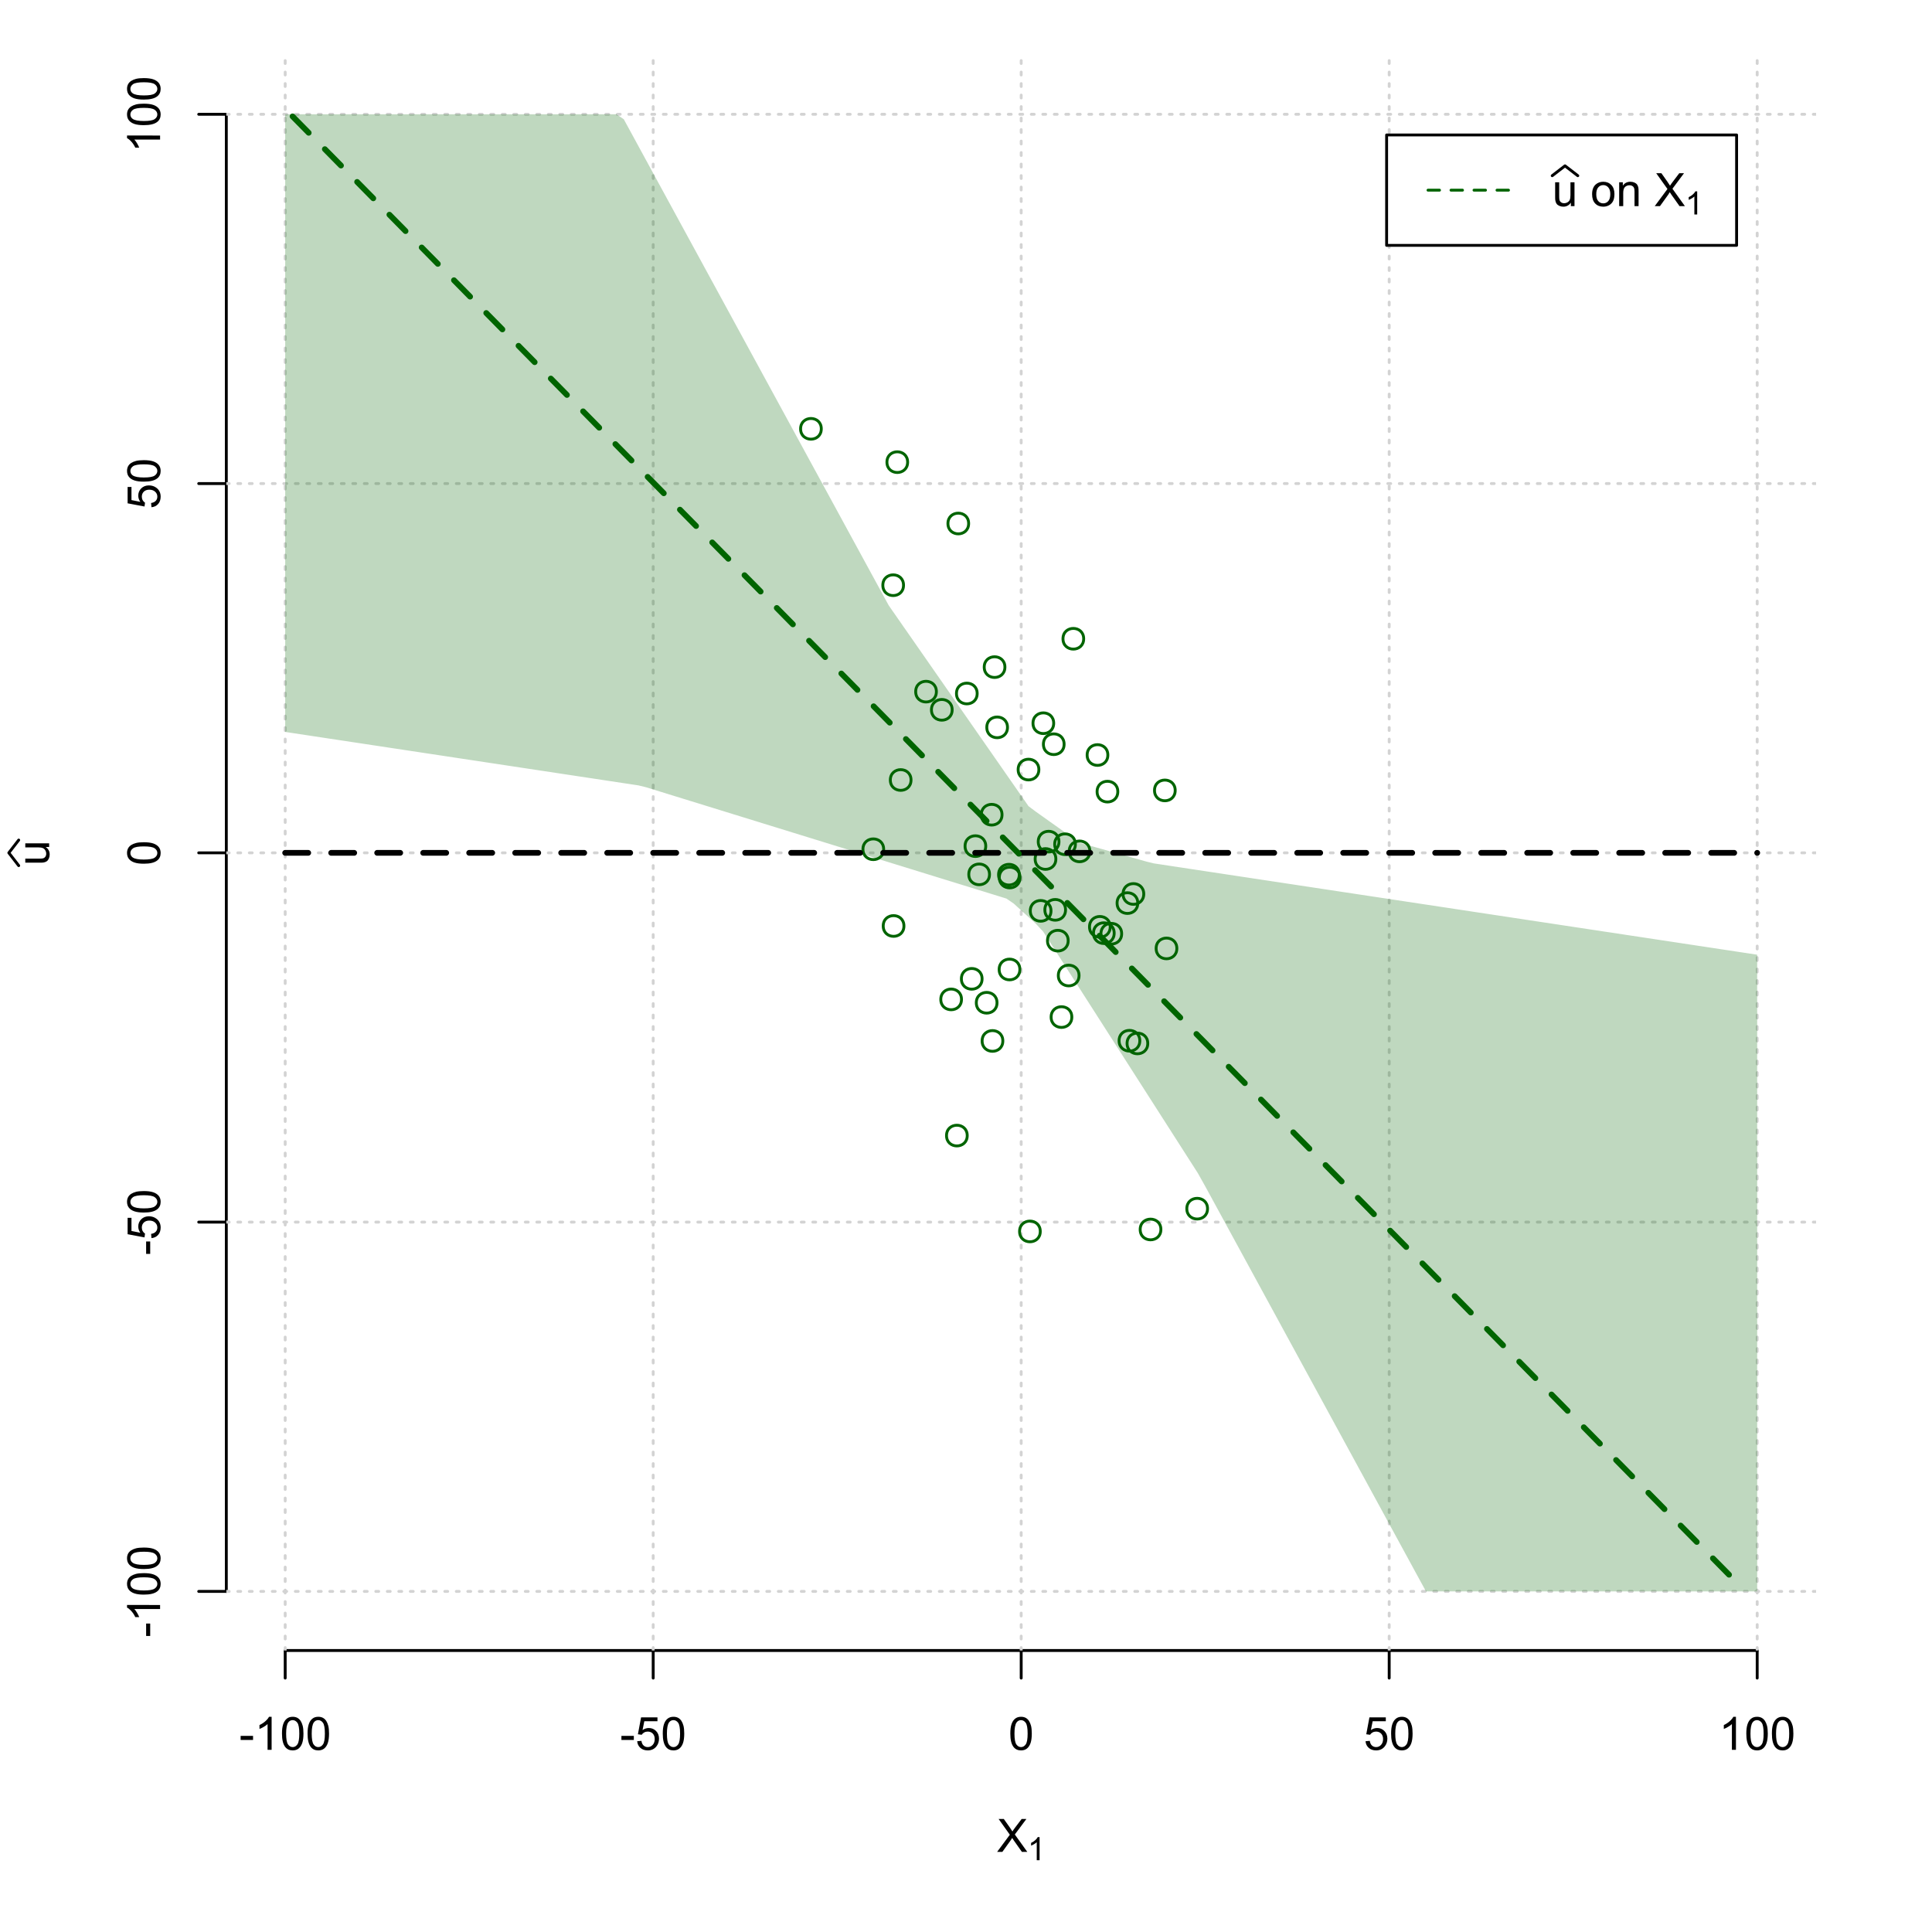 <?xml version="1.0" encoding="UTF-8"?>
<svg xmlns="http://www.w3.org/2000/svg" xmlns:xlink="http://www.w3.org/1999/xlink" width="504pt" height="504pt" viewBox="0 0 504 504" version="1.1">
<defs>
<g>
<symbol overflow="visible" id="glyph0-0">
<path style="stroke:none;" d="M 1.5 0 L 1.5 -7.5 L 7.5 -7.5 L 7.5 0 Z M 1.688 -0.188 L 7.312 -0.188 L 7.312 -7.312 L 1.688 -7.312 Z M 1.688 -0.188 "/>
</symbol>
<symbol overflow="visible" id="glyph0-1">
<path style="stroke:none;" d="M 0.055 0 L 3.375 -4.477 L 0.445 -8.59 L 1.797 -8.59 L 3.359 -6.387 C 3.68 -5.93 3.91 -5.578 4.047 -5.332 C 4.238 -5.645 4.465 -5.969 4.727 -6.312 L 6.457 -8.59 L 7.695 -8.59 L 4.676 -4.539 L 7.93 0 L 6.523 0 L 4.359 -3.062 C 4.238 -3.238 4.113 -3.43 3.984 -3.641 C 3.789 -3.324 3.652 -3.109 3.574 -2.992 L 1.418 0 Z M 0.055 0 "/>
</symbol>
<symbol overflow="visible" id="glyph0-2">
<path style="stroke:none;" d="M 0.383 -2.578 L 0.383 -3.641 L 3.621 -3.641 L 3.621 -2.578 Z M 0.383 -2.578 "/>
</symbol>
<symbol overflow="visible" id="glyph0-3">
<path style="stroke:none;" d="M 4.469 0 L 3.414 0 L 3.414 -6.719 C 3.16 -6.477 2.828 -6.234 2.414 -5.996 C 2 -5.75 1.629 -5.57 1.305 -5.449 L 1.305 -6.469 C 1.895 -6.742 2.41 -7.078 2.852 -7.477 C 3.293 -7.871 3.605 -8.254 3.789 -8.625 L 4.469 -8.625 Z M 4.469 0 "/>
</symbol>
<symbol overflow="visible" id="glyph0-4">
<path style="stroke:none;" d="M 0.5 -4.234 C 0.496 -5.246 0.602 -6.062 0.812 -6.688 C 1.02 -7.305 1.328 -7.785 1.742 -8.121 C 2.148 -8.457 2.668 -8.625 3.297 -8.625 C 3.758 -8.625 4.164 -8.531 4.512 -8.348 C 4.855 -8.16 5.141 -7.891 5.371 -7.543 C 5.594 -7.191 5.773 -6.766 5.906 -6.266 C 6.035 -5.762 6.098 -5.086 6.102 -4.234 C 6.098 -3.227 5.996 -2.414 5.789 -1.797 C 5.578 -1.176 5.266 -0.695 4.859 -0.359 C 4.445 -0.02 3.926 0.145 3.297 0.148 C 2.465 0.145 1.816 -0.148 1.348 -0.742 C 0.781 -1.457 0.496 -2.621 0.5 -4.234 Z M 1.582 -4.234 C 1.582 -2.824 1.746 -1.887 2.074 -1.418 C 2.402 -0.949 2.809 -0.715 3.297 -0.719 C 3.777 -0.715 4.184 -0.949 4.52 -1.422 C 4.848 -1.887 5.016 -2.824 5.016 -4.234 C 5.016 -5.648 4.848 -6.59 4.52 -7.055 C 4.184 -7.516 3.773 -7.746 3.289 -7.75 C 2.801 -7.746 2.414 -7.543 2.125 -7.137 C 1.762 -6.613 1.582 -5.645 1.582 -4.234 Z M 1.582 -4.234 "/>
</symbol>
<symbol overflow="visible" id="glyph0-5">
<path style="stroke:none;" d="M 0.5 -2.25 L 1.605 -2.344 C 1.684 -1.805 1.871 -1.398 2.176 -1.125 C 2.473 -0.852 2.836 -0.715 3.258 -0.719 C 3.766 -0.715 4.195 -0.906 4.547 -1.293 C 4.898 -1.672 5.074 -2.18 5.074 -2.82 C 5.074 -3.414 4.902 -3.891 4.566 -4.242 C 4.227 -4.59 3.785 -4.762 3.242 -4.766 C 2.898 -4.762 2.594 -4.684 2.32 -4.531 C 2.047 -4.375 1.832 -4.176 1.676 -3.93 L 0.688 -4.062 L 1.516 -8.473 L 5.789 -8.473 L 5.789 -7.465 L 2.359 -7.465 L 1.898 -5.156 C 2.414 -5.516 2.953 -5.695 3.523 -5.695 C 4.27 -5.695 4.902 -5.434 5.422 -4.914 C 5.934 -4.395 6.191 -3.727 6.195 -2.914 C 6.191 -2.133 5.965 -1.461 5.516 -0.898 C 4.961 -0.199 4.211 0.145 3.258 0.148 C 2.477 0.145 1.836 -0.07 1.344 -0.508 C 0.844 -0.941 0.562 -1.523 0.5 -2.25 Z M 0.5 -2.25 "/>
</symbol>
<symbol overflow="visible" id="glyph0-6">
<path style="stroke:none;" d="M 4.867 0 L 4.867 -0.914 C 4.379 -0.211 3.723 0.141 2.895 0.141 C 2.527 0.141 2.184 0.07 1.867 -0.07 C 1.547 -0.211 1.309 -0.387 1.156 -0.602 C 1 -0.812 0.895 -1.074 0.832 -1.383 C 0.785 -1.59 0.762 -1.918 0.766 -2.367 L 0.766 -6.223 L 1.82 -6.223 L 1.82 -2.773 C 1.816 -2.219 1.84 -1.848 1.887 -1.656 C 1.949 -1.379 2.09 -1.16 2.309 -1.004 C 2.523 -0.84 2.789 -0.762 3.105 -0.766 C 3.418 -0.762 3.715 -0.844 3.996 -1.008 C 4.273 -1.172 4.469 -1.391 4.586 -1.672 C 4.699 -1.949 4.758 -2.355 4.758 -2.891 L 4.758 -6.223 L 5.812 -6.223 L 5.812 0 Z M 4.867 0 "/>
</symbol>
<symbol overflow="visible" id="glyph0-7">
<path style="stroke:none;" d=""/>
</symbol>
<symbol overflow="visible" id="glyph0-8">
<path style="stroke:none;" d="M 0.398 -3.109 C 0.398 -4.262 0.719 -5.117 1.359 -5.672 C 1.895 -6.133 2.547 -6.363 3.316 -6.363 C 4.172 -6.363 4.871 -6.082 5.414 -5.52 C 5.953 -4.957 6.223 -4.184 6.227 -3.199 C 6.223 -2.398 6.102 -1.766 5.867 -1.309 C 5.625 -0.848 5.277 -0.492 4.82 -0.238 C 4.359 0.016 3.859 0.141 3.316 0.141 C 2.441 0.141 1.734 -0.137 1.203 -0.695 C 0.664 -1.254 0.398 -2.059 0.398 -3.109 Z M 1.484 -3.109 C 1.48 -2.309 1.656 -1.711 2.004 -1.32 C 2.348 -0.922 2.785 -0.727 3.316 -0.727 C 3.84 -0.727 4.273 -0.926 4.621 -1.324 C 4.969 -1.723 5.145 -2.328 5.145 -3.148 C 5.145 -3.914 4.969 -4.496 4.617 -4.895 C 4.266 -5.289 3.832 -5.488 3.316 -5.492 C 2.785 -5.488 2.348 -5.293 2.004 -4.898 C 1.656 -4.5 1.48 -3.902 1.484 -3.109 Z M 1.484 -3.109 "/>
</symbol>
<symbol overflow="visible" id="glyph0-9">
<path style="stroke:none;" d="M 0.789 0 L 0.789 -6.223 L 1.742 -6.223 L 1.742 -5.336 C 2.195 -6.02 2.855 -6.363 3.719 -6.363 C 4.09 -6.363 4.434 -6.293 4.754 -6.16 C 5.066 -6.023 5.305 -5.848 5.461 -5.633 C 5.617 -5.41 5.727 -5.152 5.789 -4.852 C 5.828 -4.656 5.848 -4.312 5.848 -3.828 L 5.848 0 L 4.793 0 L 4.793 -3.785 C 4.793 -4.215 4.75 -4.535 4.668 -4.75 C 4.586 -4.961 4.441 -5.129 4.234 -5.258 C 4.023 -5.383 3.777 -5.449 3.5 -5.449 C 3.047 -5.449 2.66 -5.305 2.332 -5.02 C 2.004 -4.734 1.84 -4.195 1.844 -3.398 L 1.844 0 Z M 0.789 0 "/>
</symbol>
<symbol overflow="visible" id="glyph1-0">
<path style="stroke:none;" d="M 1.051 0 L 1.051 -5.25 L 5.25 -5.25 L 5.25 0 Z M 1.18 -0.133 L 5.117 -0.133 L 5.117 -5.117 L 1.18 -5.117 Z M 1.18 -0.133 "/>
</symbol>
<symbol overflow="visible" id="glyph1-1">
<path style="stroke:none;" d="M 3.129 0 L 2.391 0 L 2.391 -4.703 C 2.211 -4.531 1.977 -4.363 1.691 -4.195 C 1.398 -4.023 1.141 -3.895 0.914 -3.812 L 0.914 -4.527 C 1.328 -4.719 1.688 -4.953 1.996 -5.234 C 2.305 -5.508 2.523 -5.777 2.652 -6.039 L 3.129 -6.039 Z M 3.129 0 "/>
</symbol>
<symbol overflow="visible" id="glyph2-0">
<path style="stroke:none;" d="M 0 -1.5 L -7.5 -1.5 L -7.5 -7.5 L 0 -7.5 Z M -0.188 -1.688 L -0.188 -7.312 L -7.312 -7.312 L -7.312 -1.688 Z M -0.188 -1.688 "/>
</symbol>
<symbol overflow="visible" id="glyph2-1">
<path style="stroke:none;" d="M 0 -4.867 L -0.914 -4.867 C -0.211 -4.379 0.141 -3.723 0.141 -2.895 C 0.141 -2.527 0.07 -2.184 -0.07 -1.867 C -0.211 -1.547 -0.387 -1.309 -0.598 -1.156 C -0.809 -1 -1.07 -0.895 -1.383 -0.832 C -1.59 -0.789 -1.918 -0.766 -2.367 -0.77 L -6.223 -0.77 L -6.223 -1.824 L -2.773 -1.824 C -2.219 -1.82 -1.848 -1.844 -1.656 -1.887 C -1.379 -1.949 -1.16 -2.09 -1.004 -2.309 C -0.84 -2.523 -0.762 -2.789 -0.766 -3.105 C -0.762 -3.418 -0.844 -3.715 -1.008 -3.996 C -1.172 -4.273 -1.391 -4.469 -1.672 -4.586 C -1.945 -4.699 -2.352 -4.758 -2.887 -4.758 L -6.223 -4.758 L -6.223 -5.812 L 0 -5.812 Z M 0 -4.867 "/>
</symbol>
<symbol overflow="visible" id="glyph2-2">
<path style="stroke:none;" d="M -2.578 -0.383 L -3.641 -0.383 L -3.641 -3.621 L -2.578 -3.621 Z M -2.578 -0.383 "/>
</symbol>
<symbol overflow="visible" id="glyph2-3">
<path style="stroke:none;" d="M 0 -4.469 L 0 -3.414 L -6.719 -3.418 C -6.477 -3.16 -6.234 -2.828 -5.996 -2.418 C -5.75 -2.004 -5.57 -1.633 -5.449 -1.309 L -6.469 -1.309 C -6.742 -1.895 -7.078 -2.41 -7.477 -2.852 C -7.871 -3.293 -8.254 -3.605 -8.625 -3.793 L -8.625 -4.473 Z M 0 -4.469 "/>
</symbol>
<symbol overflow="visible" id="glyph2-4">
<path style="stroke:none;" d="M -4.234 -0.5 C -5.246 -0.496 -6.062 -0.602 -6.688 -0.812 C -7.305 -1.02 -7.785 -1.328 -8.121 -1.742 C -8.457 -2.152 -8.625 -2.672 -8.625 -3.301 C -8.625 -3.758 -8.531 -4.164 -8.348 -4.512 C -8.16 -4.859 -7.891 -5.145 -7.543 -5.371 C -7.191 -5.594 -6.766 -5.773 -6.266 -5.906 C -5.762 -6.035 -5.086 -6.098 -4.234 -6.102 C -3.223 -6.098 -2.41 -5.996 -1.793 -5.789 C -1.176 -5.578 -0.695 -5.266 -0.359 -4.859 C -0.02 -4.445 0.145 -3.926 0.148 -3.297 C 0.145 -2.465 -0.148 -1.816 -0.742 -1.348 C -1.457 -0.781 -2.621 -0.496 -4.234 -0.5 Z M -4.234 -1.582 C -2.824 -1.582 -1.887 -1.746 -1.418 -2.074 C -0.949 -2.402 -0.715 -2.809 -0.719 -3.297 C -0.715 -3.777 -0.949 -4.184 -1.422 -4.52 C -1.887 -4.848 -2.824 -5.016 -4.234 -5.016 C -5.648 -5.016 -6.59 -4.848 -7.055 -4.52 C -7.516 -4.188 -7.746 -3.777 -7.75 -3.289 C -7.746 -2.801 -7.543 -2.414 -7.137 -2.129 C -6.613 -1.762 -5.645 -1.582 -4.234 -1.582 Z M -4.234 -1.582 "/>
</symbol>
<symbol overflow="visible" id="glyph2-5">
<path style="stroke:none;" d="M -2.25 -0.5 L -2.344 -1.605 C -1.805 -1.684 -1.398 -1.871 -1.125 -2.176 C -0.852 -2.473 -0.715 -2.836 -0.719 -3.258 C -0.715 -3.766 -0.906 -4.195 -1.293 -4.547 C -1.672 -4.898 -2.18 -5.074 -2.816 -5.074 C -3.414 -5.074 -3.891 -4.902 -4.242 -4.566 C -4.59 -4.227 -4.762 -3.785 -4.766 -3.242 C -4.762 -2.898 -4.684 -2.594 -4.531 -2.32 C -4.375 -2.047 -4.176 -1.832 -3.93 -1.676 L -4.062 -0.688 L -8.473 -1.52 L -8.473 -5.789 L -7.465 -5.789 L -7.465 -2.363 L -5.156 -1.898 C -5.516 -2.414 -5.695 -2.953 -5.695 -3.523 C -5.695 -4.27 -5.434 -4.902 -4.914 -5.422 C -4.395 -5.934 -3.727 -6.191 -2.91 -6.195 C -2.133 -6.191 -1.461 -5.965 -0.895 -5.516 C -0.199 -4.961 0.145 -4.211 0.148 -3.258 C 0.145 -2.477 -0.07 -1.836 -0.508 -1.344 C -0.941 -0.848 -1.523 -0.566 -2.25 -0.5 Z M -2.25 -0.5 "/>
</symbol>
</g>
<clipPath id="clip1">
  <path d="M 74 14.398 L 75 14.398 L 75 430.559 L 74 430.559 Z M 74 14.398 "/>
</clipPath>
<clipPath id="clip2">
  <path d="M 170 14.398 L 171 14.398 L 171 430.559 L 170 430.559 Z M 170 14.398 "/>
</clipPath>
<clipPath id="clip3">
  <path d="M 266 14.398 L 267 14.398 L 267 430.559 L 266 430.559 Z M 266 14.398 "/>
</clipPath>
<clipPath id="clip4">
  <path d="M 362 14.398 L 363 14.398 L 363 430.559 L 362 430.559 Z M 362 14.398 "/>
</clipPath>
<clipPath id="clip5">
  <path d="M 458 14.398 L 459 14.398 L 459 430.559 L 458 430.559 Z M 458 14.398 "/>
</clipPath>
<clipPath id="clip6">
  <path d="M 59.039 414 L 473.758 414 L 473.758 416 L 59.039 416 Z M 59.039 414 "/>
</clipPath>
<clipPath id="clip7">
  <path d="M 59.039 318 L 473.758 318 L 473.758 320 L 59.039 320 Z M 59.039 318 "/>
</clipPath>
<clipPath id="clip8">
  <path d="M 59.039 222 L 473.758 222 L 473.758 223 L 59.039 223 Z M 59.039 222 "/>
</clipPath>
<clipPath id="clip9">
  <path d="M 59.039 125 L 473.758 125 L 473.758 127 L 59.039 127 Z M 59.039 125 "/>
</clipPath>
<clipPath id="clip10">
  <path d="M 59.039 29 L 473.758 29 L 473.758 31 L 59.039 31 Z M 59.039 29 "/>
</clipPath>
</defs>
<g id="surface2376">
<rect x="0" y="0" width="504" height="504" style="fill:rgb(100%,100%,100%);fill-opacity:1;stroke:none;"/>
<g style="fill:rgb(0%,0%,0%);fill-opacity:1;">
  <use xlink:href="#glyph0-1" x="260.062" y="483.102"/>
</g>
<g style="fill:rgb(0%,0%,0%);fill-opacity:1;">
  <use xlink:href="#glyph1-1" x="268.066" y="485.281"/>
</g>
<g style="fill:rgb(0%,0%,0%);fill-opacity:1;">
  <use xlink:href="#glyph2-1" x="12.82" y="225.816"/>
</g>
<path style="fill:none;stroke-width:0.75;stroke-linecap:round;stroke-linejoin:round;stroke:rgb(0%,0%,0%);stroke-opacity:1;stroke-miterlimit:10;" d="M 4.879 225.816 L 2.301 222.48 L 4.879 219.145 "/>
<path style="fill:none;stroke-width:0.75;stroke-linecap:round;stroke-linejoin:round;stroke:rgb(0%,0%,0%);stroke-opacity:1;stroke-miterlimit:10;" d="M 74.398 430.559 L 458.398 430.559 "/>
<path style="fill:none;stroke-width:0.75;stroke-linecap:round;stroke-linejoin:round;stroke:rgb(0%,0%,0%);stroke-opacity:1;stroke-miterlimit:10;" d="M 74.398 430.559 L 74.398 437.762 "/>
<path style="fill:none;stroke-width:0.75;stroke-linecap:round;stroke-linejoin:round;stroke:rgb(0%,0%,0%);stroke-opacity:1;stroke-miterlimit:10;" d="M 170.398 430.559 L 170.398 437.762 "/>
<path style="fill:none;stroke-width:0.75;stroke-linecap:round;stroke-linejoin:round;stroke:rgb(0%,0%,0%);stroke-opacity:1;stroke-miterlimit:10;" d="M 266.398 430.559 L 266.398 437.762 "/>
<path style="fill:none;stroke-width:0.75;stroke-linecap:round;stroke-linejoin:round;stroke:rgb(0%,0%,0%);stroke-opacity:1;stroke-miterlimit:10;" d="M 362.398 430.559 L 362.398 437.762 "/>
<path style="fill:none;stroke-width:0.75;stroke-linecap:round;stroke-linejoin:round;stroke:rgb(0%,0%,0%);stroke-opacity:1;stroke-miterlimit:10;" d="M 458.398 430.559 L 458.398 437.762 "/>
<g style="fill:rgb(0%,0%,0%);fill-opacity:1;">
  <use xlink:href="#glyph0-2" x="62.391" y="456.48"/>
  <use xlink:href="#glyph0-3" x="66.387" y="456.48"/>
  <use xlink:href="#glyph0-4" x="73.061" y="456.48"/>
  <use xlink:href="#glyph0-4" x="79.734" y="456.48"/>
</g>
<g style="fill:rgb(0%,0%,0%);fill-opacity:1;">
  <use xlink:href="#glyph0-2" x="161.727" y="456.48"/>
  <use xlink:href="#glyph0-5" x="165.723" y="456.48"/>
  <use xlink:href="#glyph0-4" x="172.396" y="456.48"/>
</g>
<g style="fill:rgb(0%,0%,0%);fill-opacity:1;">
  <use xlink:href="#glyph0-4" x="263.062" y="456.48"/>
</g>
<g style="fill:rgb(0%,0%,0%);fill-opacity:1;">
  <use xlink:href="#glyph0-5" x="355.727" y="456.48"/>
  <use xlink:href="#glyph0-4" x="362.4" y="456.48"/>
</g>
<g style="fill:rgb(0%,0%,0%);fill-opacity:1;">
  <use xlink:href="#glyph0-3" x="448.387" y="456.48"/>
  <use xlink:href="#glyph0-4" x="455.061" y="456.48"/>
  <use xlink:href="#glyph0-4" x="461.734" y="456.48"/>
</g>
<path style="fill:none;stroke-width:0.75;stroke-linecap:round;stroke-linejoin:round;stroke:rgb(0%,0%,0%);stroke-opacity:1;stroke-miterlimit:10;" d="M 59.039 415.148 L 59.039 29.812 "/>
<path style="fill:none;stroke-width:0.75;stroke-linecap:round;stroke-linejoin:round;stroke:rgb(0%,0%,0%);stroke-opacity:1;stroke-miterlimit:10;" d="M 59.039 415.148 L 51.84 415.148 "/>
<path style="fill:none;stroke-width:0.75;stroke-linecap:round;stroke-linejoin:round;stroke:rgb(0%,0%,0%);stroke-opacity:1;stroke-miterlimit:10;" d="M 59.039 318.812 L 51.84 318.812 "/>
<path style="fill:none;stroke-width:0.75;stroke-linecap:round;stroke-linejoin:round;stroke:rgb(0%,0%,0%);stroke-opacity:1;stroke-miterlimit:10;" d="M 59.039 222.48 L 51.84 222.48 "/>
<path style="fill:none;stroke-width:0.75;stroke-linecap:round;stroke-linejoin:round;stroke:rgb(0%,0%,0%);stroke-opacity:1;stroke-miterlimit:10;" d="M 59.039 126.148 L 51.84 126.148 "/>
<path style="fill:none;stroke-width:0.75;stroke-linecap:round;stroke-linejoin:round;stroke:rgb(0%,0%,0%);stroke-opacity:1;stroke-miterlimit:10;" d="M 59.039 29.812 L 51.84 29.812 "/>
<g style="fill:rgb(0%,0%,0%);fill-opacity:1;">
  <use xlink:href="#glyph2-2" x="41.762" y="427.156"/>
  <use xlink:href="#glyph2-3" x="41.762" y="423.16"/>
  <use xlink:href="#glyph2-4" x="41.762" y="416.486"/>
  <use xlink:href="#glyph2-4" x="41.762" y="409.812"/>
</g>
<g style="fill:rgb(0%,0%,0%);fill-opacity:1;">
  <use xlink:href="#glyph2-2" x="41.762" y="327.484"/>
  <use xlink:href="#glyph2-5" x="41.762" y="323.488"/>
  <use xlink:href="#glyph2-4" x="41.762" y="316.814"/>
</g>
<g style="fill:rgb(0%,0%,0%);fill-opacity:1;">
  <use xlink:href="#glyph2-4" x="41.762" y="225.816"/>
</g>
<g style="fill:rgb(0%,0%,0%);fill-opacity:1;">
  <use xlink:href="#glyph2-5" x="41.762" y="132.82"/>
  <use xlink:href="#glyph2-4" x="41.762" y="126.146"/>
</g>
<g style="fill:rgb(0%,0%,0%);fill-opacity:1;">
  <use xlink:href="#glyph2-3" x="41.762" y="39.824"/>
  <use xlink:href="#glyph2-4" x="41.762" y="33.15"/>
  <use xlink:href="#glyph2-4" x="41.762" y="26.477"/>
</g>
<g clip-path="url(#clip1)" clip-rule="nonzero">
<path style="fill:none;stroke-width:0.75;stroke-linecap:round;stroke-linejoin:round;stroke:rgb(82.745%,82.745%,82.745%);stroke-opacity:1;stroke-dasharray:0.75,2.25;stroke-miterlimit:10;" d="M 74.398 430.559 L 74.398 14.398 "/>
</g>
<g clip-path="url(#clip2)" clip-rule="nonzero">
<path style="fill:none;stroke-width:0.75;stroke-linecap:round;stroke-linejoin:round;stroke:rgb(82.745%,82.745%,82.745%);stroke-opacity:1;stroke-dasharray:0.75,2.25;stroke-miterlimit:10;" d="M 170.398 430.559 L 170.398 14.398 "/>
</g>
<g clip-path="url(#clip3)" clip-rule="nonzero">
<path style="fill:none;stroke-width:0.75;stroke-linecap:round;stroke-linejoin:round;stroke:rgb(82.745%,82.745%,82.745%);stroke-opacity:1;stroke-dasharray:0.75,2.25;stroke-miterlimit:10;" d="M 266.398 430.559 L 266.398 14.398 "/>
</g>
<g clip-path="url(#clip4)" clip-rule="nonzero">
<path style="fill:none;stroke-width:0.75;stroke-linecap:round;stroke-linejoin:round;stroke:rgb(82.745%,82.745%,82.745%);stroke-opacity:1;stroke-dasharray:0.75,2.25;stroke-miterlimit:10;" d="M 362.398 430.559 L 362.398 14.398 "/>
</g>
<g clip-path="url(#clip5)" clip-rule="nonzero">
<path style="fill:none;stroke-width:0.75;stroke-linecap:round;stroke-linejoin:round;stroke:rgb(82.745%,82.745%,82.745%);stroke-opacity:1;stroke-dasharray:0.75,2.25;stroke-miterlimit:10;" d="M 458.398 430.559 L 458.398 14.398 "/>
</g>
<g clip-path="url(#clip6)" clip-rule="nonzero">
<path style="fill:none;stroke-width:0.75;stroke-linecap:round;stroke-linejoin:round;stroke:rgb(82.745%,82.745%,82.745%);stroke-opacity:1;stroke-dasharray:0.75,2.25;stroke-miterlimit:10;" d="M 59.039 415.148 L 473.762 415.148 "/>
</g>
<g clip-path="url(#clip7)" clip-rule="nonzero">
<path style="fill:none;stroke-width:0.75;stroke-linecap:round;stroke-linejoin:round;stroke:rgb(82.745%,82.745%,82.745%);stroke-opacity:1;stroke-dasharray:0.75,2.25;stroke-miterlimit:10;" d="M 59.039 318.812 L 473.762 318.812 "/>
</g>
<g clip-path="url(#clip8)" clip-rule="nonzero">
<path style="fill:none;stroke-width:0.75;stroke-linecap:round;stroke-linejoin:round;stroke:rgb(82.745%,82.745%,82.745%);stroke-opacity:1;stroke-dasharray:0.75,2.25;stroke-miterlimit:10;" d="M 59.039 222.48 L 473.762 222.48 "/>
</g>
<g clip-path="url(#clip9)" clip-rule="nonzero">
<path style="fill:none;stroke-width:0.75;stroke-linecap:round;stroke-linejoin:round;stroke:rgb(82.745%,82.745%,82.745%);stroke-opacity:1;stroke-dasharray:0.75,2.25;stroke-miterlimit:10;" d="M 59.039 126.148 L 473.762 126.148 "/>
</g>
<g clip-path="url(#clip10)" clip-rule="nonzero">
<path style="fill:none;stroke-width:0.75;stroke-linecap:round;stroke-linejoin:round;stroke:rgb(82.745%,82.745%,82.745%);stroke-opacity:1;stroke-dasharray:0.75,2.25;stroke-miterlimit:10;" d="M 59.039 29.812 L 473.762 29.812 "/>
</g>
<path style=" stroke:none;fill-rule:nonzero;fill:rgb(0%,39.216%,0%);fill-opacity:0.251;" d="M 74.398 29.812 L 160.801 29.812 L 162.719 31.098 L 164.641 34.621 L 166.559 38.145 L 168.48 41.668 L 170.398 45.191 L 172.32 48.715 L 174.238 52.238 L 176.16 55.762 L 178.078 59.285 L 181.922 66.332 L 183.84 69.855 L 185.762 73.379 L 187.68 76.902 L 189.602 80.426 L 191.52 83.949 L 193.441 87.473 L 195.359 90.996 L 197.281 94.52 L 199.199 98.043 L 201.121 101.566 L 203.039 105.09 L 204.961 108.613 L 206.879 112.137 L 208.801 115.66 L 210.719 119.184 L 212.641 122.707 L 214.559 126.23 L 216.48 129.754 L 218.398 133.277 L 220.32 136.805 L 222.238 140.328 L 224.16 143.852 L 226.078 147.375 L 229.922 154.422 L 231.84 157.938 L 233.762 160.695 L 235.68 163.453 L 237.602 166.207 L 239.52 168.965 L 241.441 171.723 L 243.359 174.48 L 245.281 177.238 L 247.199 179.992 L 249.121 182.75 L 251.039 185.508 L 252.961 188.266 L 254.879 191.023 L 256.801 193.781 L 258.719 196.535 L 260.641 199.293 L 262.559 202.051 L 264.48 204.809 L 266.398 207.566 L 268.32 210.32 L 270.238 211.754 L 272.16 213.117 L 274.078 214.484 L 276 215.848 L 277.922 217.215 L 279.84 218.578 L 281.762 219.891 L 283.68 220.43 L 285.602 220.969 L 287.52 221.508 L 289.441 222.051 L 291.359 222.59 L 293.281 223.129 L 295.199 223.668 L 297.121 224.211 L 299.039 224.75 L 300.961 225.227 L 302.879 225.516 L 304.801 225.809 L 306.719 226.098 L 308.641 226.387 L 310.559 226.68 L 312.48 226.969 L 314.398 227.262 L 316.32 227.551 L 318.238 227.84 L 320.16 228.133 L 322.078 228.422 L 324 228.715 L 325.922 229.004 L 327.84 229.293 L 329.762 229.586 L 331.68 229.875 L 333.602 230.164 L 335.52 230.457 L 337.441 230.746 L 339.359 231.039 L 341.281 231.328 L 343.199 231.617 L 345.121 231.91 L 347.039 232.199 L 348.961 232.492 L 350.879 232.781 L 352.801 233.07 L 354.719 233.363 L 356.641 233.652 L 358.559 233.945 L 360.48 234.234 L 362.398 234.523 L 364.32 234.816 L 366.238 235.105 L 368.16 235.395 L 370.078 235.688 L 372 235.977 L 373.922 236.27 L 375.84 236.559 L 377.762 236.848 L 379.68 237.141 L 381.602 237.43 L 383.52 237.723 L 385.441 238.012 L 387.359 238.301 L 389.281 238.594 L 391.199 238.883 L 393.121 239.172 L 395.039 239.465 L 396.961 239.754 L 398.879 240.047 L 400.801 240.336 L 402.719 240.625 L 404.641 240.918 L 406.559 241.207 L 408.48 241.5 L 410.398 241.789 L 412.32 242.078 L 414.238 242.371 L 416.16 242.66 L 418.078 242.953 L 421.922 243.531 L 423.84 243.824 L 425.762 244.113 L 427.68 244.402 L 429.602 244.695 L 431.52 244.984 L 433.441 245.277 L 435.359 245.566 L 437.281 245.855 L 439.199 246.148 L 441.121 246.438 L 443.039 246.73 L 444.961 247.02 L 446.879 247.309 L 448.801 247.602 L 450.719 247.891 L 452.641 248.18 L 454.559 248.473 L 456.48 248.762 L 458.398 249.055 L 458.398 415.148 L 372 415.148 L 370.078 411.637 L 368.16 408.113 L 366.238 404.59 L 364.32 401.066 L 362.398 397.543 L 360.48 394.02 L 358.559 390.496 L 356.641 386.973 L 354.719 383.449 L 352.801 379.926 L 350.879 376.402 L 348.961 372.879 L 347.039 369.355 L 345.121 365.832 L 343.199 362.309 L 341.281 358.785 L 339.359 355.262 L 337.441 351.738 L 335.52 348.215 L 333.602 344.691 L 331.68 341.168 L 329.762 337.645 L 327.84 334.121 L 325.922 330.598 L 322.078 323.551 L 320.16 320.027 L 318.238 316.504 L 316.32 312.98 L 314.398 309.457 L 312.48 306.035 L 310.559 303.035 L 308.641 300.035 L 306.719 297.039 L 304.801 294.039 L 302.879 291.039 L 300.961 288.043 L 299.039 285.043 L 297.121 282.043 L 295.199 279.047 L 293.281 276.047 L 291.359 273.047 L 289.441 270.051 L 287.52 267.051 L 285.602 264.051 L 283.68 261.055 L 281.762 258.055 L 279.84 255.059 L 277.922 252.059 L 276 249.059 L 274.078 246.062 L 272.16 243.062 L 270.238 240.988 L 268.32 239.238 L 266.398 237.488 L 264.48 235.738 L 262.559 234.414 L 260.641 233.82 L 258.719 233.227 L 256.801 232.633 L 254.879 232.043 L 252.961 231.449 L 251.039 230.855 L 249.121 230.262 L 247.199 229.668 L 245.281 229.078 L 243.359 228.484 L 241.441 227.891 L 239.52 227.297 L 237.602 226.703 L 235.68 226.109 L 233.762 225.52 L 231.84 224.926 L 229.922 224.332 L 226.078 223.145 L 224.16 222.551 L 222.238 221.961 L 220.32 221.367 L 218.398 220.773 L 216.48 220.18 L 214.559 219.586 L 212.641 218.996 L 210.719 218.402 L 208.801 217.809 L 206.879 217.215 L 204.961 216.621 L 203.039 216.027 L 201.121 215.438 L 199.199 214.844 L 197.281 214.25 L 195.359 213.656 L 193.441 213.062 L 191.52 212.473 L 189.602 211.879 L 187.68 211.285 L 185.762 210.691 L 183.84 210.098 L 181.922 209.504 L 180 208.914 L 178.078 208.32 L 176.16 207.727 L 174.238 207.133 L 172.32 206.539 L 170.398 205.949 L 168.48 205.355 L 166.559 204.887 L 164.641 204.594 L 162.719 204.305 L 160.801 204.016 L 158.879 203.723 L 156.961 203.434 L 155.039 203.141 L 153.121 202.852 L 151.199 202.562 L 149.281 202.27 L 147.359 201.98 L 145.441 201.691 L 143.52 201.398 L 141.602 201.109 L 139.68 200.816 L 137.762 200.527 L 135.84 200.238 L 133.922 199.945 L 132 199.656 L 130.078 199.363 L 128.16 199.074 L 126.238 198.785 L 124.32 198.492 L 122.398 198.203 L 120.48 197.914 L 118.559 197.621 L 116.641 197.332 L 114.719 197.039 L 112.801 196.75 L 110.879 196.461 L 108.961 196.168 L 107.039 195.879 L 105.121 195.586 L 103.199 195.297 L 101.281 195.008 L 99.359 194.715 L 97.441 194.426 L 95.52 194.133 L 93.602 193.844 L 91.68 193.555 L 89.762 193.262 L 87.84 192.973 L 85.922 192.684 L 84 192.391 L 82.078 192.102 L 80.16 191.809 L 78.238 191.52 L 76.32 191.23 L 74.398 190.938 Z M 74.398 29.812 "/>
<path style="fill:none;stroke-width:0.75;stroke-linecap:round;stroke-linejoin:round;stroke:rgb(0%,39.216%,0%);stroke-opacity:1;stroke-miterlimit:10;" d="M 266.094 228.922 C 266.094 232.523 260.695 232.523 260.695 228.922 C 260.695 225.324 266.094 225.324 266.094 228.922 "/>
<path style="fill:none;stroke-width:0.75;stroke-linecap:round;stroke-linejoin:round;stroke:rgb(0%,39.216%,0%);stroke-opacity:1;stroke-miterlimit:10;" d="M 284.316 222.098 C 284.316 225.699 278.918 225.699 278.918 222.098 C 278.918 218.496 284.316 218.496 284.316 222.098 "/>
<path style="fill:none;stroke-width:0.75;stroke-linecap:round;stroke-linejoin:round;stroke:rgb(0%,39.216%,0%);stroke-opacity:1;stroke-miterlimit:10;" d="M 235.703 152.664 C 235.703 156.266 230.305 156.266 230.305 152.664 C 230.305 149.062 235.703 149.062 235.703 152.664 "/>
<path style="fill:none;stroke-width:0.75;stroke-linecap:round;stroke-linejoin:round;stroke:rgb(0%,39.216%,0%);stroke-opacity:1;stroke-miterlimit:10;" d="M 307.004 247.414 C 307.004 251.016 301.602 251.016 301.602 247.414 C 301.602 243.812 307.004 243.812 307.004 247.414 "/>
<path style="fill:none;stroke-width:0.75;stroke-linecap:round;stroke-linejoin:round;stroke:rgb(0%,39.216%,0%);stroke-opacity:1;stroke-miterlimit:10;" d="M 280.535 220.234 C 280.535 223.836 275.137 223.836 275.137 220.234 C 275.137 216.637 280.535 216.637 280.535 220.234 "/>
<path style="fill:none;stroke-width:0.75;stroke-linecap:round;stroke-linejoin:round;stroke:rgb(0%,39.216%,0%);stroke-opacity:1;stroke-miterlimit:10;" d="M 282.699 166.637 C 282.699 170.234 277.301 170.234 277.301 166.637 C 277.301 163.035 282.699 163.035 282.699 166.637 "/>
<path style="fill:none;stroke-width:0.75;stroke-linecap:round;stroke-linejoin:round;stroke:rgb(0%,39.216%,0%);stroke-opacity:1;stroke-miterlimit:10;" d="M 277.969 237.352 C 277.969 240.949 272.57 240.949 272.57 237.352 C 272.57 233.75 277.969 233.75 277.969 237.352 "/>
<path style="fill:none;stroke-width:0.75;stroke-linecap:round;stroke-linejoin:round;stroke:rgb(0%,39.216%,0%);stroke-opacity:1;stroke-miterlimit:10;" d="M 315.008 315.305 C 315.008 318.906 309.605 318.906 309.605 315.305 C 309.605 311.707 315.008 311.707 315.008 315.305 "/>
<path style="fill:none;stroke-width:0.75;stroke-linecap:round;stroke-linejoin:round;stroke:rgb(0%,39.216%,0%);stroke-opacity:1;stroke-miterlimit:10;" d="M 298.371 233.211 C 298.371 236.812 292.969 236.812 292.969 233.211 C 292.969 229.613 298.371 229.613 298.371 233.211 "/>
<path style="fill:none;stroke-width:0.75;stroke-linecap:round;stroke-linejoin:round;stroke:rgb(0%,39.216%,0%);stroke-opacity:1;stroke-miterlimit:10;" d="M 271.008 200.758 C 271.008 204.359 265.605 204.359 265.605 200.758 C 265.605 197.156 271.008 197.156 271.008 200.758 "/>
<path style="fill:none;stroke-width:0.75;stroke-linecap:round;stroke-linejoin:round;stroke:rgb(0%,39.216%,0%);stroke-opacity:1;stroke-miterlimit:10;" d="M 299.418 272.199 C 299.418 275.801 294.02 275.801 294.02 272.199 C 294.02 268.602 299.418 268.602 299.418 272.199 "/>
<path style="fill:none;stroke-width:0.75;stroke-linecap:round;stroke-linejoin:round;stroke:rgb(0%,39.216%,0%);stroke-opacity:1;stroke-miterlimit:10;" d="M 297.34 271.496 C 297.34 275.098 291.938 275.098 291.938 271.496 C 291.938 267.895 297.34 267.895 297.34 271.496 "/>
<path style="fill:none;stroke-width:0.75;stroke-linecap:round;stroke-linejoin:round;stroke:rgb(0%,39.216%,0%);stroke-opacity:1;stroke-miterlimit:10;" d="M 275.441 224.086 C 275.441 227.684 270.039 227.684 270.039 224.086 C 270.039 220.484 275.441 220.484 275.441 224.086 "/>
<path style="fill:none;stroke-width:0.75;stroke-linecap:round;stroke-linejoin:round;stroke:rgb(0%,39.216%,0%);stroke-opacity:1;stroke-miterlimit:10;" d="M 236.773 120.559 C 236.773 124.16 231.375 124.16 231.375 120.559 C 231.375 116.961 236.773 116.961 236.773 120.559 "/>
<path style="fill:none;stroke-width:0.75;stroke-linecap:round;stroke-linejoin:round;stroke:rgb(0%,39.216%,0%);stroke-opacity:1;stroke-miterlimit:10;" d="M 296.812 235.59 C 296.812 239.188 291.414 239.188 291.414 235.59 C 291.414 231.988 296.812 231.988 296.812 235.59 "/>
<path style="fill:none;stroke-width:0.75;stroke-linecap:round;stroke-linejoin:round;stroke:rgb(0%,39.216%,0%);stroke-opacity:1;stroke-miterlimit:10;" d="M 265.898 228.176 C 265.898 231.777 260.496 231.777 260.496 228.176 C 260.496 224.574 265.898 224.574 265.898 228.176 "/>
<path style="fill:none;stroke-width:0.75;stroke-linecap:round;stroke-linejoin:round;stroke:rgb(0%,39.216%,0%);stroke-opacity:1;stroke-miterlimit:10;" d="M 278.656 245.387 C 278.656 248.988 273.258 248.988 273.258 245.387 C 273.258 241.789 278.656 241.789 278.656 245.387 "/>
<path style="fill:none;stroke-width:0.75;stroke-linecap:round;stroke-linejoin:round;stroke:rgb(0%,39.216%,0%);stroke-opacity:1;stroke-miterlimit:10;" d="M 261.609 271.551 C 261.609 275.152 256.207 275.152 256.207 271.551 C 256.207 267.949 261.609 267.949 261.609 271.551 "/>
<path style="fill:none;stroke-width:0.75;stroke-linecap:round;stroke-linejoin:round;stroke:rgb(0%,39.216%,0%);stroke-opacity:1;stroke-miterlimit:10;" d="M 271.375 321.242 C 271.375 324.844 265.977 324.844 265.977 321.242 C 265.977 317.641 271.375 317.641 271.375 321.242 "/>
<path style="fill:none;stroke-width:0.75;stroke-linecap:round;stroke-linejoin:round;stroke:rgb(0%,39.216%,0%);stroke-opacity:1;stroke-miterlimit:10;" d="M 261.398 212.531 C 261.398 216.133 255.996 216.133 255.996 212.531 C 255.996 208.934 261.398 208.934 261.398 212.531 "/>
<path style="fill:none;stroke-width:0.75;stroke-linecap:round;stroke-linejoin:round;stroke:rgb(0%,39.216%,0%);stroke-opacity:1;stroke-miterlimit:10;" d="M 277.594 194.148 C 277.594 197.746 272.195 197.746 272.195 194.148 C 272.195 190.547 277.594 190.547 277.594 194.148 "/>
<path style="fill:none;stroke-width:0.75;stroke-linecap:round;stroke-linejoin:round;stroke:rgb(0%,39.216%,0%);stroke-opacity:1;stroke-miterlimit:10;" d="M 260.09 261.59 C 260.09 265.188 254.691 265.188 254.691 261.59 C 254.691 257.988 260.09 257.988 260.09 261.59 "/>
<path style="fill:none;stroke-width:0.75;stroke-linecap:round;stroke-linejoin:round;stroke:rgb(0%,39.216%,0%);stroke-opacity:1;stroke-miterlimit:10;" d="M 274.875 188.668 C 274.875 192.266 269.477 192.266 269.477 188.668 C 269.477 185.066 274.875 185.066 274.875 188.668 "/>
<path style="fill:none;stroke-width:0.75;stroke-linecap:round;stroke-linejoin:round;stroke:rgb(0%,39.216%,0%);stroke-opacity:1;stroke-miterlimit:10;" d="M 302.84 320.734 C 302.84 324.332 297.441 324.332 297.441 320.734 C 297.441 317.133 302.84 317.133 302.84 320.734 "/>
<path style="fill:none;stroke-width:0.75;stroke-linecap:round;stroke-linejoin:round;stroke:rgb(0%,39.216%,0%);stroke-opacity:1;stroke-miterlimit:10;" d="M 258.133 228.098 C 258.133 231.695 252.73 231.695 252.73 228.098 C 252.73 224.496 258.133 224.496 258.133 228.098 "/>
<path style="fill:none;stroke-width:0.75;stroke-linecap:round;stroke-linejoin:round;stroke:rgb(0%,39.216%,0%);stroke-opacity:1;stroke-miterlimit:10;" d="M 276.25 219.559 C 276.25 223.16 270.848 223.16 270.848 219.559 C 270.848 215.961 276.25 215.961 276.25 219.559 "/>
<path style="fill:none;stroke-width:0.75;stroke-linecap:round;stroke-linejoin:round;stroke:rgb(0%,39.216%,0%);stroke-opacity:1;stroke-miterlimit:10;" d="M 262.824 189.746 C 262.824 193.348 257.426 193.348 257.426 189.746 C 257.426 186.145 262.824 186.145 262.824 189.746 "/>
<path style="fill:none;stroke-width:0.75;stroke-linecap:round;stroke-linejoin:round;stroke:rgb(0%,39.216%,0%);stroke-opacity:1;stroke-miterlimit:10;" d="M 248.391 185.172 C 248.391 188.773 242.988 188.773 242.988 185.172 C 242.988 181.574 248.391 181.574 248.391 185.172 "/>
<path style="fill:none;stroke-width:0.75;stroke-linecap:round;stroke-linejoin:round;stroke:rgb(0%,39.216%,0%);stroke-opacity:1;stroke-miterlimit:10;" d="M 256.195 255.348 C 256.195 258.949 250.797 258.949 250.797 255.348 C 250.797 251.75 256.195 251.75 256.195 255.348 "/>
<path style="fill:none;stroke-width:0.75;stroke-linecap:round;stroke-linejoin:round;stroke:rgb(0%,39.216%,0%);stroke-opacity:1;stroke-miterlimit:10;" d="M 289.004 196.961 C 289.004 200.562 283.602 200.562 283.602 196.961 C 283.602 193.363 289.004 193.363 289.004 196.961 "/>
<path style="fill:none;stroke-width:0.75;stroke-linecap:round;stroke-linejoin:round;stroke:rgb(0%,39.216%,0%);stroke-opacity:1;stroke-miterlimit:10;" d="M 279.605 265.32 C 279.605 268.922 274.207 268.922 274.207 265.32 C 274.207 261.723 279.605 261.723 279.605 265.32 "/>
<path style="fill:none;stroke-width:0.75;stroke-linecap:round;stroke-linejoin:round;stroke:rgb(0%,39.216%,0%);stroke-opacity:1;stroke-miterlimit:10;" d="M 230.52 221.543 C 230.52 225.145 225.117 225.145 225.117 221.543 C 225.117 217.945 230.52 217.945 230.52 221.543 "/>
<path style="fill:none;stroke-width:0.75;stroke-linecap:round;stroke-linejoin:round;stroke:rgb(0%,39.216%,0%);stroke-opacity:1;stroke-miterlimit:10;" d="M 290.656 243.43 C 290.656 247.031 285.258 247.031 285.258 243.43 C 285.258 239.828 290.656 239.828 290.656 243.43 "/>
<path style="fill:none;stroke-width:0.75;stroke-linecap:round;stroke-linejoin:round;stroke:rgb(0%,39.216%,0%);stroke-opacity:1;stroke-miterlimit:10;" d="M 274.176 237.613 C 274.176 241.215 268.777 241.215 268.777 237.613 C 268.777 234.016 274.176 234.016 274.176 237.613 "/>
<path style="fill:none;stroke-width:0.75;stroke-linecap:round;stroke-linejoin:round;stroke:rgb(0%,39.216%,0%);stroke-opacity:1;stroke-miterlimit:10;" d="M 292.605 243.578 C 292.605 247.18 287.207 247.18 287.207 243.578 C 287.207 239.98 292.605 239.98 292.605 243.578 "/>
<path style="fill:none;stroke-width:0.75;stroke-linecap:round;stroke-linejoin:round;stroke:rgb(0%,39.216%,0%);stroke-opacity:1;stroke-miterlimit:10;" d="M 250.824 260.711 C 250.824 264.312 245.426 264.312 245.426 260.711 C 245.426 257.113 250.824 257.113 250.824 260.711 "/>
<path style="fill:none;stroke-width:0.75;stroke-linecap:round;stroke-linejoin:round;stroke:rgb(0%,39.216%,0%);stroke-opacity:1;stroke-miterlimit:10;" d="M 252.32 296.238 C 252.32 299.84 246.918 299.84 246.918 296.238 C 246.918 292.637 252.32 292.637 252.32 296.238 "/>
<path style="fill:none;stroke-width:0.75;stroke-linecap:round;stroke-linejoin:round;stroke:rgb(0%,39.216%,0%);stroke-opacity:1;stroke-miterlimit:10;" d="M 237.66 203.48 C 237.66 207.078 232.262 207.078 232.262 203.48 C 232.262 199.879 237.66 199.879 237.66 203.48 "/>
<path style="fill:none;stroke-width:0.75;stroke-linecap:round;stroke-linejoin:round;stroke:rgb(0%,39.216%,0%);stroke-opacity:1;stroke-miterlimit:10;" d="M 244.273 180.43 C 244.273 184.027 238.875 184.027 238.875 180.43 C 238.875 176.828 244.273 176.828 244.273 180.43 "/>
<path style="fill:none;stroke-width:0.75;stroke-linecap:round;stroke-linejoin:round;stroke:rgb(0%,39.216%,0%);stroke-opacity:1;stroke-miterlimit:10;" d="M 214.25 111.867 C 214.25 115.469 208.852 115.469 208.852 111.867 C 208.852 108.27 214.25 108.27 214.25 111.867 "/>
<path style="fill:none;stroke-width:0.75;stroke-linecap:round;stroke-linejoin:round;stroke:rgb(0%,39.216%,0%);stroke-opacity:1;stroke-miterlimit:10;" d="M 266.051 252.906 C 266.051 256.508 260.652 256.508 260.652 252.906 C 260.652 249.309 266.051 249.309 266.051 252.906 "/>
<path style="fill:none;stroke-width:0.75;stroke-linecap:round;stroke-linejoin:round;stroke:rgb(0%,39.216%,0%);stroke-opacity:1;stroke-miterlimit:10;" d="M 254.914 180.914 C 254.914 184.516 249.516 184.516 249.516 180.914 C 249.516 177.312 254.914 177.312 254.914 180.914 "/>
<path style="fill:none;stroke-width:0.75;stroke-linecap:round;stroke-linejoin:round;stroke:rgb(0%,39.216%,0%);stroke-opacity:1;stroke-miterlimit:10;" d="M 262.152 174.027 C 262.152 177.629 256.754 177.629 256.754 174.027 C 256.754 170.43 262.152 170.43 262.152 174.027 "/>
<path style="fill:none;stroke-width:0.75;stroke-linecap:round;stroke-linejoin:round;stroke:rgb(0%,39.216%,0%);stroke-opacity:1;stroke-miterlimit:10;" d="M 306.574 206.195 C 306.574 209.797 301.176 209.797 301.176 206.195 C 301.176 202.594 306.574 202.594 306.574 206.195 "/>
<path style="fill:none;stroke-width:0.75;stroke-linecap:round;stroke-linejoin:round;stroke:rgb(0%,39.216%,0%);stroke-opacity:1;stroke-miterlimit:10;" d="M 235.809 241.559 C 235.809 245.16 230.406 245.16 230.406 241.559 C 230.406 237.957 235.809 237.957 235.809 241.559 "/>
<path style="fill:none;stroke-width:0.75;stroke-linecap:round;stroke-linejoin:round;stroke:rgb(0%,39.216%,0%);stroke-opacity:1;stroke-miterlimit:10;" d="M 291.602 206.512 C 291.602 210.113 286.199 210.113 286.199 206.512 C 286.199 202.914 291.602 202.914 291.602 206.512 "/>
<path style="fill:none;stroke-width:0.75;stroke-linecap:round;stroke-linejoin:round;stroke:rgb(0%,39.216%,0%);stroke-opacity:1;stroke-miterlimit:10;" d="M 289.621 241.781 C 289.621 245.383 284.219 245.383 284.219 241.781 C 284.219 238.184 289.621 238.184 289.621 241.781 "/>
<path style="fill:none;stroke-width:0.75;stroke-linecap:round;stroke-linejoin:round;stroke:rgb(0%,39.216%,0%);stroke-opacity:1;stroke-miterlimit:10;" d="M 252.688 136.566 C 252.688 140.168 247.289 140.168 247.289 136.566 C 247.289 132.969 252.688 132.969 252.688 136.566 "/>
<path style="fill:none;stroke-width:0.75;stroke-linecap:round;stroke-linejoin:round;stroke:rgb(0%,39.216%,0%);stroke-opacity:1;stroke-miterlimit:10;" d="M 281.488 254.48 C 281.488 258.082 276.086 258.082 276.086 254.48 C 276.086 250.879 281.488 250.879 281.488 254.48 "/>
<path style="fill:none;stroke-width:0.75;stroke-linecap:round;stroke-linejoin:round;stroke:rgb(0%,39.216%,0%);stroke-opacity:1;stroke-miterlimit:10;" d="M 257.152 220.73 C 257.152 224.328 251.754 224.328 251.754 220.73 C 251.754 217.129 257.152 217.129 257.152 220.73 "/>
<path style="fill:none;stroke-width:1.5;stroke-linecap:round;stroke-linejoin:round;stroke:rgb(0%,0%,0%);stroke-opacity:1;stroke-dasharray:6,6;stroke-miterlimit:10;" d="M 74.398 222.48 L 458.398 222.48 "/>
<path style="fill:none;stroke-width:1.5;stroke-linecap:round;stroke-linejoin:round;stroke:rgb(0%,39.216%,0%);stroke-opacity:1;stroke-dasharray:6,6;stroke-miterlimit:10;" d="M 76.32 30.363 L 78.238 32.312 L 80.16 34.262 L 82.078 36.211 L 84 38.16 L 85.922 40.105 L 87.84 42.055 L 89.762 44.004 L 91.68 45.953 L 93.602 47.902 L 95.52 49.852 L 97.441 51.801 L 99.359 53.75 L 101.281 55.699 L 103.199 57.648 L 105.121 59.598 L 107.039 61.547 L 108.961 63.496 L 110.879 65.445 L 112.801 67.395 L 114.719 69.344 L 116.641 71.293 L 118.559 73.242 L 120.48 75.191 L 122.398 77.141 L 124.32 79.09 L 126.238 81.039 L 128.16 82.988 L 130.078 84.938 L 133.922 88.836 L 135.84 90.785 L 137.762 92.734 L 139.68 94.684 L 141.602 96.633 L 143.52 98.582 L 145.441 100.531 L 147.359 102.48 L 149.281 104.43 L 151.199 106.379 L 153.121 108.328 L 155.039 110.277 L 156.961 112.227 L 158.879 114.176 L 160.801 116.125 L 162.719 118.074 L 164.641 120.023 L 166.559 121.973 L 168.48 123.922 L 170.398 125.871 L 172.32 127.82 L 174.238 129.77 L 176.16 131.719 L 178.078 133.668 L 181.922 137.566 L 183.84 139.516 L 185.762 141.465 L 187.68 143.414 L 189.602 145.363 L 191.52 147.312 L 193.441 149.262 L 195.359 151.211 L 197.281 153.16 L 199.199 155.109 L 201.121 157.059 L 203.039 159.008 L 204.961 160.957 L 206.879 162.906 L 208.801 164.855 L 210.719 166.805 L 212.641 168.754 L 214.559 170.703 L 216.48 172.652 L 218.398 174.602 L 220.32 176.551 L 222.238 178.5 L 224.16 180.449 L 226.078 182.398 L 229.922 186.297 L 231.84 188.246 L 233.762 190.195 L 235.68 192.145 L 237.602 194.094 L 239.52 196.043 L 241.441 197.992 L 243.359 199.941 L 245.281 201.891 L 247.199 203.84 L 249.121 205.789 L 251.039 207.738 L 252.961 209.688 L 254.879 211.637 L 256.801 213.586 L 258.719 215.535 L 260.641 217.484 L 262.559 219.434 L 264.48 221.383 L 266.398 223.332 L 268.32 225.281 L 270.238 227.23 L 272.16 229.18 L 274.078 231.129 L 277.922 235.027 L 279.84 236.977 L 281.762 238.926 L 283.68 240.875 L 285.602 242.824 L 287.52 244.773 L 289.441 246.723 L 291.359 248.672 L 293.281 250.621 L 295.199 252.57 L 297.121 254.52 L 299.039 256.469 L 300.961 258.418 L 302.879 260.367 L 304.801 262.316 L 306.719 264.266 L 308.641 266.215 L 310.559 268.164 L 312.48 270.113 L 314.398 272.062 L 316.32 274.012 L 318.238 275.961 L 320.16 277.91 L 322.078 279.859 L 324 281.809 L 325.922 283.754 L 327.84 285.703 L 329.762 287.652 L 331.68 289.602 L 333.602 291.551 L 335.52 293.5 L 337.441 295.449 L 339.359 297.398 L 341.281 299.348 L 343.199 301.297 L 345.121 303.246 L 347.039 305.195 L 348.961 307.145 L 350.879 309.094 L 352.801 311.043 L 354.719 312.992 L 356.641 314.941 L 358.559 316.891 L 360.48 318.84 L 362.398 320.789 L 364.32 322.738 L 366.238 324.688 L 368.16 326.637 L 370.078 328.586 L 373.922 332.484 L 375.84 334.434 L 377.762 336.383 L 379.68 338.332 L 381.602 340.281 L 383.52 342.23 L 385.441 344.18 L 387.359 346.129 L 389.281 348.078 L 391.199 350.027 L 393.121 351.977 L 395.039 353.926 L 396.961 355.875 L 398.879 357.824 L 400.801 359.773 L 402.719 361.723 L 404.641 363.672 L 406.559 365.621 L 408.48 367.57 L 410.398 369.52 L 412.32 371.469 L 414.238 373.418 L 416.16 375.367 L 418.078 377.316 L 421.922 381.215 L 423.84 383.164 L 425.762 385.113 L 427.68 387.062 L 429.602 389.012 L 431.52 390.961 L 433.441 392.91 L 435.359 394.859 L 437.281 396.809 L 439.199 398.758 L 441.121 400.707 L 443.039 402.656 L 444.961 404.605 L 446.879 406.555 L 448.801 408.504 L 450.719 410.453 L 452.641 412.402 L 454.559 414.352 "/>
<path style="fill-rule:nonzero;fill:rgb(100%,100%,100%);fill-opacity:1;stroke-width:0.75;stroke-linecap:round;stroke-linejoin:round;stroke:rgb(0%,0%,0%);stroke-opacity:1;stroke-miterlimit:10;" d="M 361.727 35.207 L 453.027 35.207 L 453.027 64.008 L 361.727 64.008 Z M 361.727 35.207 "/>
<path style="fill:none;stroke-width:0.75;stroke-linecap:round;stroke-linejoin:round;stroke:rgb(0%,39.216%,0%);stroke-opacity:1;stroke-dasharray:3,3;stroke-miterlimit:10;" d="M 372.523 49.609 L 394.125 49.609 "/>
<g style="fill:rgb(0%,0%,0%);fill-opacity:1;">
  <use xlink:href="#glyph0-6" x="404.926" y="53.777"/>
</g>
<path style="fill:none;stroke-width:0.75;stroke-linecap:round;stroke-linejoin:round;stroke:rgb(0%,0%,0%);stroke-opacity:1;stroke-miterlimit:10;" d="M 404.926 45.836 L 408.262 43.262 L 411.598 45.836 "/>
<g style="fill:rgb(0%,0%,0%);fill-opacity:1;">
  <use xlink:href="#glyph0-7" x="411.598" y="53.777"/>
  <use xlink:href="#glyph0-8" x="414.932" y="53.777"/>
  <use xlink:href="#glyph0-9" x="421.605" y="53.777"/>
  <use xlink:href="#glyph0-7" x="428.279" y="53.777"/>
</g>
<g style="fill:rgb(0%,0%,0%);fill-opacity:1;">
  <use xlink:href="#glyph0-1" x="431.613" y="53.777"/>
</g>
<g style="fill:rgb(0%,0%,0%);fill-opacity:1;">
  <use xlink:href="#glyph1-1" x="439.617" y="55.957"/>
</g>
<g style="fill:rgb(0%,0%,0%);fill-opacity:1;">
  <use xlink:href="#glyph0-7" x="444.289" y="53.777"/>
</g>
</g>
</svg>

